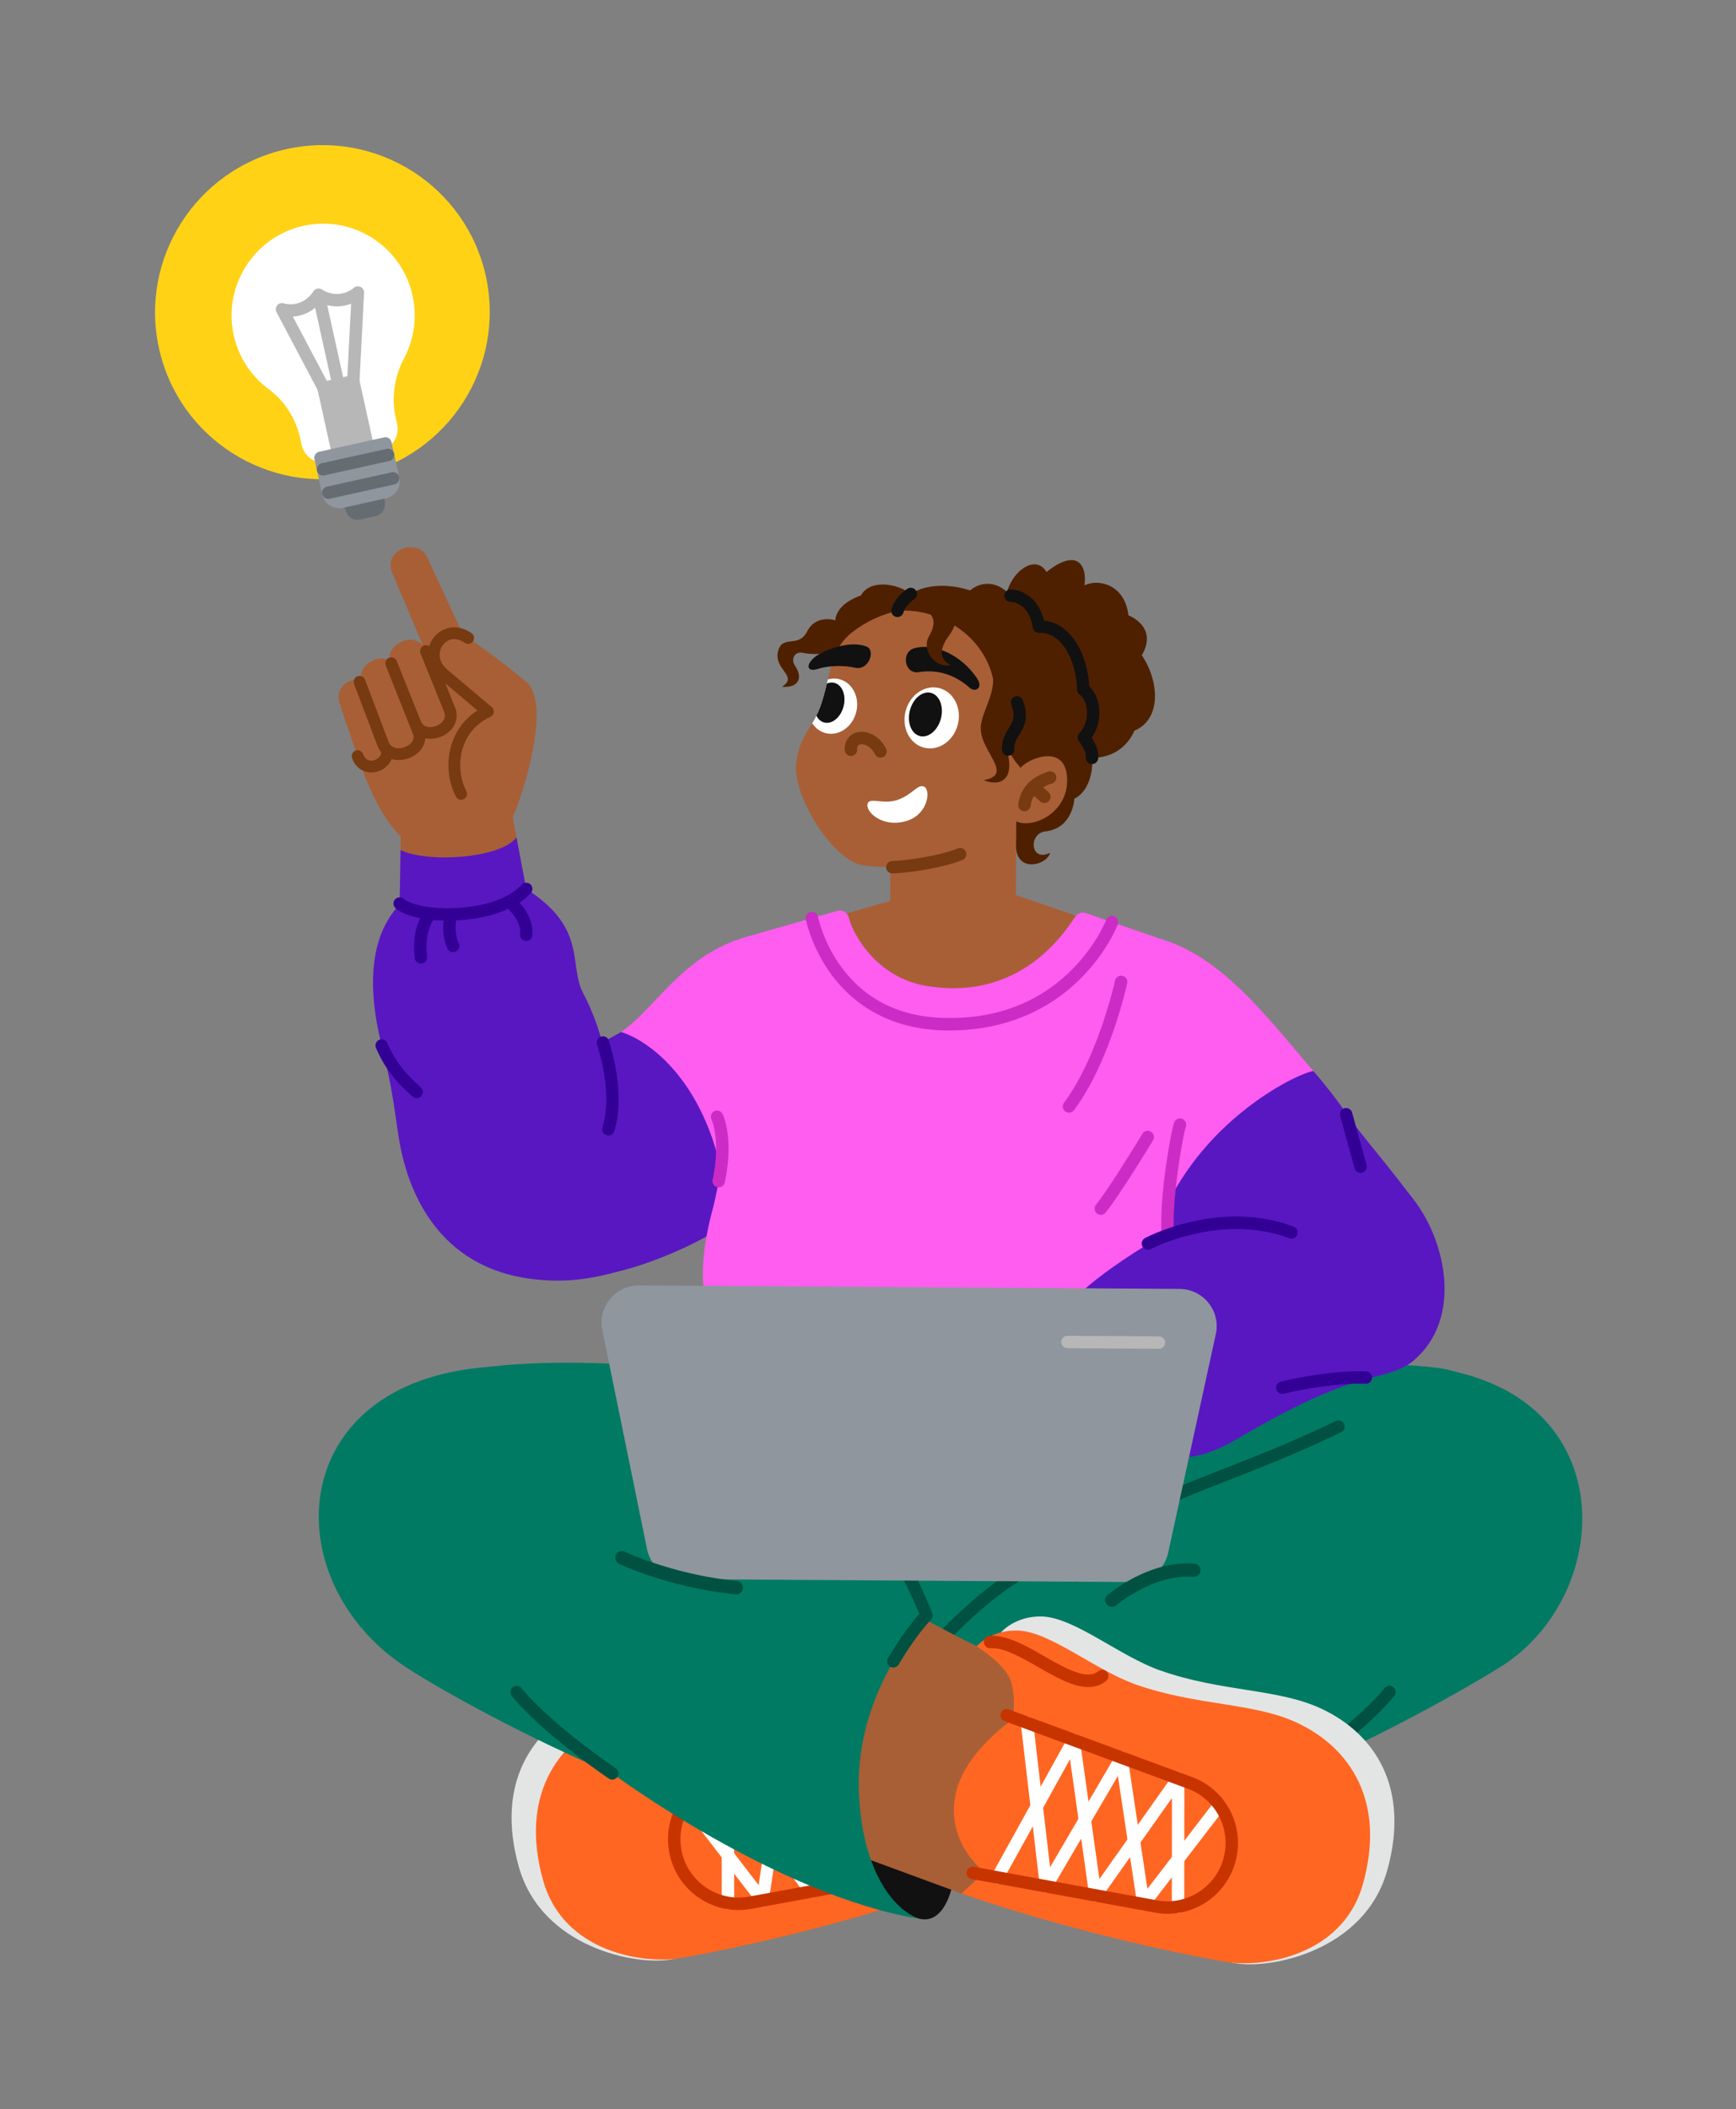 <svg xmlns="http://www.w3.org/2000/svg" width="2470" height="3000" xmlns:v="https://vecta.io/nano"><rect width="100%" height="100%" fill="#808080" stroke="none"/><style><![CDATA[.B{fill:#a85f36}.C{fill:#773a11}.D{fill:#fff}.E{fill:#005141}.F{fill:#007a63}.G{fill:#c83400}.H{fill:#4f2000}.I{fill:#5917c1}]]></style><g transform="matrix(1.766 0 0 1.769 453.529 778.235)"><svg width="1017.967" height="1139.37"><clipPath id="A"><path d="M412.943 95.186c-2.986 10.262-4.62 21.594-8.986 33.42-4.512 12.222-10.251 17.613-14.541 27.302-1.846 4.171 39.923 16.614 50.54-20.55 10.7-37.452-24.028-50.434-27.014-40.172z"/></clipPath><path d="M435.864 696.333l245.557-29.597c44.531-5.286 159.195-14.546 220.33-6.842 39.272 4.949 64.795 37.887 77.027 83.477 15.913 59.313.278 144.556-112.923 160.9-153.492 22.161-309.98 45.016-445.841 57.046-98.347 8.708-152.305-242.701 15.85-264.984z" class="F"/><path d="M497.891 881.993c15.528-7.321 69.982-18.89 125.291 103.881 23.802 52.834 13.658 96.202-5.511 101.748-2.583.747-6.611.877-9.425.089-23.245-6.511-34.357-24.237-74.811-87.475-48.371-75.614-44.562-113.99-35.543-118.242z" fill="#111"/><path d="M586.116 696.333c-71.873-10.572-215.3-25.11-245.557-29.597-92.618-13.735-242.913-22.811-295.52 24.087-73.289 65.336-19.725 183.387 111.086 213.448 130.292 29.942 333.158 54.542 416.506 50.374 150.116-7.506 144.14-239.094 13.485-258.312z" class="F"/><path d="M404.313 754.862a5 5 0 0 1-4.447-2.707c-12.023-23.277-32.605-48.941-32.811-49.198a5 5 0 0 1 7.789-6.272c.868 1.078 21.414 26.692 33.907 50.88a5 5 0 0 1-4.439 7.296zm-45.868-32.525a4.998 4.998 0 0 1-4.401-2.62c-20.491-37.83-64.078-54.31-64.516-54.472a4.999 4.999 0 0 1 3.458-9.383c1.93.711 47.525 17.876 69.85 59.092a5 5 0 0 1-4.392 7.382z" class="E"/><path d="M729.974 942.265c8.851 78.279-77.464 93.212-114.724 103.231-23.448 6.305-43.33 14.186-104.26 31.679-33.412 9.593-108.615-22.494-112.668-79.119-4.637-64.789 45.64-108.75 99.785-118.44l137.494-24.609c.642-.148 83.338-10.336 94.372 87.259z" class="B"/><path d="M489.871 1070.506l-24.028-19.459s32.116-23.613 23.199-63.609c-7.511-33.689-45.716-58.986-45.716-58.986s-3.336-17.931 1.668-31.691 27.271-27.3 27.271-27.3-11.316-13.417-33.109-12.73c-26.111.823-62.329 31.879-95.073 43.367-49.918 17.514-94.77 14.292-130.1 30.857-42.69 20.015-71.586 63.206-52.816 129.961 18.296 65.07 94.853 79.952 123.593 74.384 48.505-9.398 205.112-64.794 205.112-64.794z" fill="#e3e5e5"/><path d="M510.99 1077.174l-25.486-14.85s32.116-23.613 23.199-63.609c-7.511-33.689-45.716-58.986-45.716-58.986s-3.336-17.931 1.668-31.691 27.271-27.3 27.271-27.3-11.316-13.417-33.109-12.73c-26.111.823-62.329 31.879-95.073 43.367-49.918 17.514-94.77 14.292-130.1 30.857-42.69 20.015-71.719 63.243-52.816 129.961 16.49 58.2 82.111 67.243 110.934 62.126 117.416-20.845 219.229-57.146 219.229-57.146z" fill="#f62"/><path d="M401.935 913.465c-5.212 0-10.065-1.471-14.382-5.054a5 5 0 0 1 6.387-7.695c9.118 7.569 26.51-2.349 43.33-11.939 15.078-8.597 30.667-17.487 44.17-16.47a5 5 0 1 1-.752 9.971c-10.453-.788-24.692 7.333-38.465 15.186-13.865 7.906-28.063 16-40.288 16z" class="G"/><g class="D"><path d="M357.568 1093.025a4.999 4.999 0 0 1-3.962-1.951l-60.801-78.993a5 5 0 0 1 7.924-6.099l53.64 69.69 15.975-106.232a5.001 5.001 0 0 1 9.257-1.787l53.178 90.642 13.687-116.724a5 5 0 0 1 9.932 1.164l-15.423 131.528a5 5 0 0 1-9.279 1.948l-53.566-91.303-15.618 103.86a5.001 5.001 0 0 1-4.944 4.257z"/><path d="M329.687 1095.026a5 5 0 0 1-5-4.995l-.098-103.02a5 5 0 0 1 9.078-2.898l59.372 83.693 15.847-112.51a5 5 0 0 1 9.323-1.729l61.341 110.527a5 5 0 1 1-8.744 4.852l-54.099-97.478-15.519 110.184a5.001 5.001 0 0 1-9.03 2.196l-57.555-81.131.083 87.305a5 5 0 0 1-4.995 5.005h-.005z"/></g><path d="M338.117 1095.722c-10.668 0-21.157-3.013-30.315-8.814a56.583 56.583 0 0 1-24.459-33.31c-7.6-28.499 7.542-57.673 35.22-67.862l147.542-54.313a5 5 0 1 1 3.454 9.384L322.017 995.12c-22.8 8.393-35.273 32.425-29.013 55.901 5.506 20.647 24.503 34.684 45.261 34.686 2.747 0 5.521-.245 8.303-.754l147.607-26.991a5 5 0 0 1 1.799 9.837l-147.607 26.991a56.94 56.94 0 0 1-10.252.932z" class="G"/><path d="M863.117 657.463c-21.027 0-36.511 10.615-41.541 22.596-7.091 16.888 0 26.992 0 26.992-82.286 40.031-154.688 56.227-185.514 86.919-5.686 5.662-26.873 8.154-67.679 29.467-33.427 17.458-70.492 58.557-70.492 58.557s16.454-1.48 39.206 13.428c11.544 7.564 26.822 23.255 41.187 41.618 40.448 51.707 61.422 143.387 39.387 150.583 111.006-32.715 167.865-101.748 167.865-101.748 65.684-27.059 138.982-68.371 166.731-85.723 98.234-61.429 99.913-242.688-89.149-242.688z" class="F"/><g class="E"><path d="M785.54 990.875a5.001 5.001 0 0 1-2.846-9.115c56.493-39.012 75.692-64.081 75.879-64.33a5 5 0 1 1 7.987 6.017c-.805 1.068-20.371 26.618-78.184 66.542a4.975 4.975 0 0 1-2.837.886zm-244.167-86.817a4.99 4.99 0 0 1-3.7-1.635c-12.859-14.135-39.717-15.422-39.987-15.433-1.936-.081-3.653-1.274-4.403-3.06a5 5 0 0 1 .895-5.284c1.538-1.705 38.056-41.969 71.89-59.64 23.917-12.491 41.154-18.593 52.561-22.63 6.875-2.434 12.306-4.356 13.906-5.948 19.426-19.342 53.462-32.647 96.553-49.492 27.224-10.643 58.081-22.705 90.301-38.38a5 5 0 0 1 4.374 8.992c-32.58 15.85-63.635 27.99-91.035 38.701-42.007 16.422-75.187 29.392-93.138 47.265-3.195 3.181-8.626 5.104-17.625 8.289-11.141 3.944-27.978 9.903-51.268 22.067-23.941 12.504-50.24 37.925-62.332 50.337 10.481 1.825 26.574 6.354 36.704 17.488a5 5 0 0 1-3.697 8.365z"/><path d="M610.297 832.09a4.997 4.997 0 0 1-4.325-7.498c.305-.528 7.684-13.173 26.372-33.965a5 5 0 1 1 7.437 6.685c-17.892 19.907-25.082 32.165-25.152 32.287a5.002 5.002 0 0 1-4.332 2.492z"/></g><path d="M489.653 858.834l22.103 149.777c7.5 55.896-3.455 99.572-27.477 94.218-34.815-7.759-80.528-72.084-61.346-145.682 24.139-92.618 66.721-98.313 66.721-98.313z" fill="#111"/><path d="m532.109 1073.506 24.028-19.459s-32.116-23.613-23.199-63.609c7.511-33.689 45.716-58.986 45.716-58.986s3.336-17.931-1.668-31.691-27.271-27.3-27.271-27.3 11.316-13.417 33.109-12.73c26.111.823 62.329 31.879 95.073 43.367 49.918 17.514 94.77 14.292 130.1 30.857 42.69 20.015 71.586 63.206 52.816 129.961-18.296 65.07-94.853 79.952-123.593 74.384-48.505-9.398-205.112-64.794-205.112-64.794z" fill="#e3e5e5"/><path d="M629.993 1010.282c23.146-78.388-62.357-109.197-98.622-126.147-22.823-10.667-41.718-22.301-100.822-51.152-32.411-15.821-115.032 3.415-129.374 60.542-16.41 65.364 27.041 119.34 80.618 138.996l136.053 49.916c.63.267 83.289 25.576 112.147-72.155z" class="B"/><path d="M517.845 1082.437l18.631-17.113s-32.116-23.613-23.199-63.609c7.511-33.689 45.716-58.986 45.716-58.986s3.336-17.931-1.668-31.691-27.271-27.3-27.271-27.3 11.316-13.417 33.109-12.73c26.111.823 62.329 31.879 95.073 43.367 49.918 17.514 94.77 14.292 130.1 30.857 42.69 20.015 71.719 63.243 52.816 129.961-16.49 58.2-82.111 67.243-110.934 62.126-117.416-20.845-212.374-54.882-212.374-54.882z" fill="#f62"/><path d="M620.045 916.465c-12.226.001-26.422-8.094-40.288-16-13.773-7.853-28.017-15.973-38.465-15.186a4.996 4.996 0 0 1-5.362-4.61 4.999 4.999 0 0 1 4.61-5.361c13.499-1.018 29.091 7.873 44.17 16.47 16.82 9.59 34.213 19.507 43.33 11.939a5 5 0 1 1 6.387 7.695c-4.316 3.583-9.171 5.054-14.382 5.054z" class="G"/><g class="D"><path d="M664.413 1096.025a5 5 0 0 1-4.944-4.257l-15.618-103.86-53.566 91.303a4.999 4.999 0 0 1-9.279-1.948l-15.423-131.528a5 5 0 0 1 9.932-1.164l13.687 116.724 53.178-90.642a5 5 0 0 1 9.257 1.787l15.975 106.232 53.64-69.69a5 5 0 0 1 7.924 6.099l-60.801 78.993a5.003 5.003 0 0 1-3.962 1.951z"/><path d="M692.293 1098.026h-.005a5 5 0 0 1-4.995-5.005l.083-87.305-57.555 81.131a5.001 5.001 0 0 1-9.03-2.196l-15.519-110.184-54.099 97.478a5 5 0 0 1-8.744-4.852l61.341-110.527a5 5 0 0 1 9.323 1.729l15.847 112.51 59.373-83.693a5.001 5.001 0 0 1 9.078 2.898l-.098 103.02a5 5 0 0 1-5 4.995z"/></g><path d="M683.863 1098.721a56.95 56.95 0 0 1-10.252-.932l-147.607-26.991a5 5 0 1 1 1.799-9.837l147.607 26.991c23.802 4.352 47.33-10.552 53.564-33.932 6.26-23.475-6.213-47.508-29.013-55.901l-147.542-54.313a5 5 0 0 1 3.454-9.384l147.542 54.313c27.679 10.189 42.82 39.363 35.22 67.862a56.58 56.58 0 0 1-24.459 33.31 56.578 56.578 0 0 1-30.315 8.814z" class="G"/><path d="M135.663 659.158c34.56-2.649 60.6 33.728 115.025 54.425 98.629 37.507 138.561 52.769 201.955 81.777 14.907 7.694 37.01 63.474 37.01 63.474s-57.822 59.49-54.486 142.054c2.503 61.951 27.077 94.746 49.112 101.941-115.089-18.558-247.834-116.955-247.834-116.955-65.684-27.059-139.435-67.665-166.731-85.723-105.676-69.912-96.99-228.502 65.949-240.993z" class="F"/><path d="M462.909 900.807a5 5 0 0 1-4.302-7.541c11.164-18.927 20.938-30.702 25.215-35.494-8.751-21.214-24.529-53.451-33.434-57.949-13.077-6.605-98.531-43.69-201.428-81.548a5 5 0 1 1 3.453-9.385c103.275 37.997 189.281 75.339 202.483 82.006 15.397 7.776 35.519 56.406 39.397 66.076a5 5 0 0 1-1.088 5.379c-.115.116-11.988 12.264-25.985 35.994a4.997 4.997 0 0 1-4.311 2.46zM236.44 990.875c-.98 0-1.969-.287-2.837-.886-57.813-39.923-77.379-65.474-78.184-66.542a5 5 0 0 1 7.987-6.017c.185.244 19.64 25.494 75.879 64.33a5 5 0 0 1-2.846 9.115z" class="E"/><g class="B"><path d="M560.955 279.46l-100.749 4.969-100.239 28.722s-25.942 42.865-20.469 171.673l.959 21.361c4.117 87.177 74.833 156.392 162.075 158.733 91.451 2.453 168.016-69.229 171.1-160.661.377-11.181.508-22.603.326-34.152-1.654-104.664-19.398-158.598-19.398-158.598l-93.606-32.047z"/><rect height="186.935" rx="49.738" transform="matrix(1 .006 -.006 1 1.728 -3.312)" width="101.294" x="460.343" y="171.084"/></g><path d="M476.98 37.635c-9.953-8.295-32.784-12.364-40.187 1.226 0 0-19.553 5.771-20.609 19.948 0 0-15.524-5.11-22.675 8.881s-19.991 2.193-23.469 15.978c-3.765 14.924 16.857 19.891 3.105 28.568 11.338 1.181 18.383-5.486 10.251-17.451-3.01-4.429-.242-11.377 6.773-9.837 10.916 2.398 29.807.047 44.171-4.749 11.942-3.988 31.898-29.03 31.898-29.03l10.743-13.534z" class="H"/><path d="M430.044 68.189c-19.552 15.088-17.356 36.767-26.087 60.417-6.454 17.483-15.419 20.988-19.061 43.091-4.545 27.581 29.37 79.911 52.828 83.905 29.997 5.107 84.458-3.072 114.207-27.748 28.23-23.414 40.395-72.522 24.45-113.063-28.428-72.281-101.931-80.87-146.337-46.602z" class="B"/><g class="H"><path d="M553.353 44.402c0-21.167 23.138-41.04 33.01-24.397 0 0 18.447-16.178 27.17-6.588 5.459 6.001 3.342 17.276 3.342 17.276 11.43-5.674 32.713-.514 35.428 24.093 0 0 24.346 8.94 10.806 32.125 13.887 20.393 16.303 51.284-6.01 60.679 0 0-9.194 26.063-42.177 21.197-40.713-32.085-57.883-70.534-61.569-124.387z"/><path d="M466.237 51.169c6.804-19.731 34.311-24.422 58.537-16.396 7.74-6.72 21.358-8.846 32.588 4.209 12.289 1.05 19.972 9.938 22.852 24.887 26.163 2.694 31.698 15.922 35.735 50.612 9.744 5.938 11.778 24.898.474 38.432 11.837 13.245 7.415 42.247-7.65 49.27 0 0-.949 23.966-23.536 26.374-13.322 1.42-12.387 25.09 3.997 17.112-2.708 10.493-28.456 16.727-27.428-6.974l.14-19.548 16.491-30.391s-33.266-19.362-33.547-68.391c-.261-45.544-42.992-72.054-78.654-69.196z"/></g><path d="M567.158 175.633c9.01-7.67 36.284-16.67 35.782 12.691-.487 28.519-34.048 40.74-44.57 29.524-9.195-9.801 2.173-36.584 8.788-42.215z" class="B"/><path d="M541.75 98.127c6.306 17.056-8.484 33.78-8.396 47.658.12 18.982 27.098 37.145 2.383 41.528 11.032 4.689 23.115 1.494 20.174-17.328-3.852-24.661 14.339-22.812 6.676-45.194-2.74-8.004-20.838-26.664-20.838-26.664z" class="H"/><ellipse cx="493.824" cy="137.125" rx="24.711" ry="21.722" transform="matrix(.25 -.968 .968 .25 237.623 581.001)" class="D"/><g fill="#111"><ellipse cx="488.77" cy="134.358" rx="17.929" ry="12.913" transform="matrix(.25 -.968 .968 .25 236.51 574.033)"/><path d="M483.248 100.494c-11.247 1.799-14.156-15.827-3.921-19.092 13.707-4.373 36.553 2.787 50.887 23.845 5.536 8.133-1.346 11.732-5.78 7.804-11.678-10.344-25.628-15.046-41.186-12.558zm-50.945-3.531c10.577 2.472 16.826-14.047 8.949-17.108-14.077-5.471-35.816 3.651-41.944 8.801-7.168 6.023-6.033 12.024 2.73 9.231s21.135-3.057 30.265-.923z"/></g><path d="M490.601 51.982c6.825 4.88 5.385 12.311.958 19.858-5.904 10.066 3.977 25.571 17.629 22.944-11.3-5.349-7.376-15.653-1.435-23.628 6.406-8.6 10.246-22.2-.68-26.755s-16.472 7.58-16.472 7.58z" class="H"/><g class="C"><path d="M452.597 169.216a5 5 0 0 1-4.449-2.711c-3.478-6.749-9.136-8.7-12.042-7.929-.679.18-2.485.658-2.34 4.073a5 5 0 1 1-9.991.423c-.299-7.06 3.445-12.486 9.77-14.162 7.339-1.945 17.766 1.901 23.493 13.015a5 5 0 0 1-4.44 7.291zm115.987 43.094a5 5 0 0 1-4.966-5.64c1.644-12.756 9.988-21.822 24.13-26.219a5 5 0 1 1 2.969 9.549c-10.278 3.195-16.058 9.234-17.181 17.948a5 5 0 0 1-4.953 4.361z"/><path d="M584.576 205.715a4.985 4.985 0 0 1-3.375-1.312l-8.756-8.015a5 5 0 1 1 6.752-7.376l8.756 8.015a5 5 0 0 1-3.378 8.688z"/></g><path d="M487.555 192.48c5.643 2.388 3.627 21.164-12.292 27.038-18.724 6.908-33.775-5.153-33.221-12.318s12.117.21 24.288-4.025 16.115-12.857 21.226-10.694z" class="D"/><path d="M462.133 262.284a5 5 0 0 1-.15-9.998c14.458-.441 40.657-4.935 52.767-10.068a5 5 0 1 1 3.903 9.207c-13.294 5.635-40.722 10.379-56.365 10.856-.052.002-.104.002-.155.002z" class="C"/><path d="M622.987 174.389a5 5 0 0 1-4.937-5.828c.496-2.955-2.909-9.191-5.557-12.557a5 5 0 0 1 .307-6.539c4.441-4.667 6.698-11.684 6.037-18.77-.499-5.352-2.671-9.897-5.811-12.158a4.998 4.998 0 0 1-2.074-3.88c-.593-16.72-6.145-31.522-14.852-39.597-4.681-4.34-9.956-6.425-15.687-6.196a4.997 4.997 0 0 1-5.138-4.213c-3.136-19.783-16.457-20.638-17.965-20.67-2.761 0-4.974-2.238-4.974-5s2.264-5 5.026-5c7.521 0 22.177 5.355 26.975 25.023 6.757.692 13.106 3.662 18.563 8.723 10.199 9.458 16.826 25.903 17.938 44.314 4.418 4.132 7.278 10.445 7.957 17.725.787 8.438-1.462 16.89-6.091 23.369 2.652 4.103 6.23 10.992 5.209 17.08a5.001 5.001 0 0 1-4.925 4.173zM466.239 56.17a4.999 4.999 0 0 1-4.811-6.37c1.696-5.956 5.946-11.414 12.632-16.224a5 5 0 0 1 5.84 8.118c-4.811 3.461-7.79 7.11-8.854 10.845a5.003 5.003 0 0 1-4.806 3.632zm89.138 111.509a5 5 0 0 1-4.995-4.848c-.238-7.806 2.938-13.047 5.49-17.258 3.313-5.466 5.706-9.416 2.045-18.997a4.999 4.999 0 1 1 9.341-3.569c5.407 14.151.838 21.691-2.834 27.75-2.344 3.867-4.195 6.922-4.047 11.77a5 5 0 0 1-5.001 5.152z" fill="#111"/><g clip-path="url(#A)"><ellipse cx="413.947" cy="127.719" rx="22.372" ry="19.666" transform="matrix(.25 -.968 .968 .25 186.818 496.605)" class="D"/><ellipse cx="411.366" cy="124.918" fill="#111" rx="16.46" ry="11.855" transform="matrix(.25 -.968 .968 .25 187.595 492.005)"/></g><g class="B"><path d="M129.789 344.174c48.892-7.725 39.848-56.051 39.848-56.051l-15.5-82.203s6.154-40.218-8.425-72.559C123.149 83.31 16.131 122.637 26.075 152.642c7.785 23.489 18.914 58.926 39.995 80.058l-1.123 68.937s.625 52.683 64.841 42.536z"/><path d="M135.419 111.682L87.234 7.838c-7.173-15.526-36.1-6.308-27.933 12.985l43.654 103.119 32.463-12.259zm-81.107 47.942l-17.221-47.69c-4.136-11.467-25.542-2.514-20.353 13.46 4.281 13.177 6.93 20.668 14.602 42.607 5.58 15.955 28.579 6.783 22.971-8.377z"/></g><path d="M42.351 181.101c-1.005 0-2.009-.089-3.001-.27-5.8-1.063-10.35-5.169-12.482-11.265a4.738 4.738 0 1 1 8.946-3.128c1.019 2.915 2.784 4.621 5.244 5.072 2.725.499 5.927-.699 7.788-2.913 1.182-1.407 2.32-3.82 1.022-7.327a4.739 4.739 0 0 1 8.888-3.288c2.212 5.98 1.244 12.071-2.655 16.712-3.411 4.059-8.577 6.409-13.75 6.409z" class="C"/><path d="M80.307 148.468l-21.34-53.827c-4.792-12.242-31.108-1.552-24.316 17.21l17.023 45.976c6.281 16.899 34.663 6.238 28.633-9.359z" class="B"/><path d="M64.362 171.153c-1.128 0-2.249-.088-3.349-.269-6.46-1.065-11.483-5.222-13.781-11.406l-18.791-49.524a4.738 4.738 0 0 1 8.844-3.404l18.83 49.627c1.128 3.036 3.295 4.839 6.44 5.357 4.294.708 9.538-1.228 12.2-4.502 1.725-2.121 2.095-4.364 1.132-6.855l-11.45-28.92-9.883-24.889a4.74 4.74 0 0 1 8.826-3.455l9.858 24.827 11.489 29.019c2.17 5.612 1.215 11.535-2.618 16.25-4.101 5.044-11.047 8.143-17.746 8.143z" class="C"/><path d="M86.36 83.537c-7.275-18.714-33.691-4.993-28.603 8.035l20.2 50.363c5.779 14.403 32.214 6.12 27.899-10.188L86.36 83.537z" class="B"/><path d="M89.873 154.065c-6.766 0-13.408-3.124-16.314-10.366a9240.317 9240.317 0 0 0-11.499-28.537L53.986 94.94a4.74 4.74 0 0 1 8.826-3.454l8.034 20.121 11.509 28.562c2.129 5.307 8.362 4.845 11.709 3.735 4.221-1.399 8.61-5.027 7.279-10.679L81.945 85.253a4.738 4.738 0 1 1 8.833-3.433l19.467 48.138c.077.188.141.381.193.577 2.996 11.324-4.842 19.532-13.392 22.366a22.911 22.911 0 0 1-7.172 1.164z" class="C"/><path d="M156.25 217.122c8.28-18.012 31.579-91.327 10.932-108.851-7.224-6.131-23.084-18.995-46.752-35.232-20.202-13.859-38.819 13.026-19.858 29.088l35.703 30.033c-27.336 12.416-32.768 44.369-21.582 66.164 14.169 27.61 41.557 18.798 41.557 18.798z" class="B"/><path d="M114.697 203.064a4.74 4.74 0 0 1-4.22-2.576c-6.741-13.135-7.846-29.359-2.956-43.398 3.813-10.948 10.788-19.747 20.361-25.784l-30.373-25.564c-12.006-10.169-11.578-24.279-4.95-32.961 5.938-7.778 18.031-12.238 30.551-3.65a4.739 4.739 0 0 1-5.361 7.815c-7.966-5.465-14.491-2.562-17.657 1.586-3.791 4.966-4.3 13.336 3.542 19.979l35.684 30.017a4.739 4.739 0 0 1-1.084 7.946c-13.252 6.019-19.15 16.228-21.764 23.733-4.054 11.639-3.143 25.08 2.438 35.954a4.738 4.738 0 0 1-4.212 6.903z" class="C"/><g class="I"><path d="M364.137 415.062c-38.641-56.988-92.444-40.887-120.513-25.248l-46.537 25.612c-62.294 37.721-17.847 181.214 47.307 166.082 16.684-3.875 62.616-19.973 91.631-42.669 45.278-35.416 48.739-93.354 28.111-123.777z"/><path d="M233.344 467.977c5.664-45.099-7.185-84.476-20.293-109.331-12.103-22.949 3.892-52.182-45.93-83.874-32.069-20.399-87.877-1.9-102.098 12.801-18.891 19.528-28.955 54.937-14.31 113.074 9.269 36.794 10.32 53.02 13.862 74.796 6.299 38.724 29.247 105.112 110.947 113.368 27.234 2.752 47.35-1.35 68.872-7.303 54.375-15.04-17.863-59.279-11.05-113.531z"/><path d="m159.315 233.376 10.323 54.748c-12.327 22.274-80.296 33.116-104.69 13.514l.947-58.134c21.781 10.604 80.345 6.898 93.42-10.128z"/></g><g fill="#330096"><path d="M233.346 472.978a5 5 0 0 1-4.777-6.484c5.258-16.938 3.651-41.269-4.408-66.753a5 5 0 1 1 9.535-3.015c8.66 27.383 10.272 53.893 4.424 72.733a5.001 5.001 0 0 1-4.774 3.519zm-154.502-30.03a4.976 4.976 0 0 1-3.352-1.292l-.297-.269c-7.695-6.958-20.573-18.603-29.089-38.797a5 5 0 0 1 9.214-3.886c7.654 18.151 19.045 28.45 26.582 35.266l.298.27a5 5 0 0 1-3.356 8.708zm3.434-108.155a5 5 0 0 1-4.955-4.381c-1.907-15.265 1.087-29.088 8.429-38.924a5 5 0 1 1 8.014 5.982c-5.789 7.755-8.105 19.013-6.52 31.702a5 5 0 0 1-4.968 5.62zm25.981-9.215a4.998 4.998 0 0 1-4.423-2.662c-3.031-5.726-5.994-21.526-.609-30.059a5 5 0 1 1 8.457 5.337c-2.81 4.453-1.058 16.174.99 20.044a5 5 0 0 1-4.415 7.34zm58.899-9.026a5 5 0 0 1-4.982-5.487c.698-7.135-4.092-16.05-11.917-22.183a5 5 0 1 1 6.169-7.871c10.571 8.285 16.734 20.463 15.701 31.027a5.001 5.001 0 0 1-4.97 4.514z"/><path d="M103.768 300.29c-18.35 0-34.125-3.635-41.745-9.885a5 5 0 0 1 6.342-7.732c13.732 11.263 73.907 12.022 95.054-11.263a5 5 0 0 1 7.403 6.723c-10.947 12.054-31.642 19.995-56.78 21.787-3.487.249-6.925.37-10.274.37z"/></g><g fill="#ff5cf0"><path d="m334.504 665.856 7.671-43.967 308.236-2.283 5.893 50.076s-25.017 19.264-143.998 29.211c-108.718 9.089-180.095-26.158-177.803-33.036z"/><path d="M801.357 421.21c-37.181-43.186-72.631-90.423-120.621-105.441l-62.777-21.592a7.49 7.49 0 0 0-8.484 2.939c-10.376 15.329-45.323 67.448-119.059 55.772-39.919-6.321-59.497-40.11-63.425-55.17-1.073-4.114-5.376-6.488-9.442-5.244l-74.12 21.152c-50.687 14.982-70.888 55.941-99.805 76.188 22.103 6.901 63.802 36.924 80.297 109.838-2.107 12.888-4.325 24.173-6.623 32.819-10.729 40.36-16.391 93.511 23.261 106.423 84.435 27.496 222.342 31.643 312.692 13.655 40.648-8.093 30.416-80.239 30.198-116.698 15.946 21.821 67.653 31.828 103.514 2.987 54.405-43.755 27.527-99.571 14.394-117.628z"/></g><g fill="#cc2bc5"><path d="M528.527 668.437c-69.107 0-139.774-8.59-189.516-24.789a5 5 0 1 1 3.096-9.508c80.423 26.189 216.664 32.121 310.168 13.505a5 5 0 1 1 1.953 9.807c-37.22 7.41-81.14 10.984-125.701 10.984zm-20.22-279.898c-1.727 0-3.467-.024-5.234-.074-48.546-1.364-76.068-25.582-90.608-45.658-15.686-21.658-19.864-42.8-20.034-43.689a5 5 0 0 1 9.82-1.887c.039.199 4.036 20.147 18.542 40.025 19.228 26.348 47.005 40.214 82.561 41.212 41.518 1.167 76.208-11.777 103.102-38.471 20.028-19.879 27.882-40.13 27.958-40.332a5 5 0 0 1 9.346 3.558c-.346.908-8.715 22.488-30.26 43.872-19.242 19.099-52.936 41.444-105.193 41.444z"/><path d="M372.59 652.765a5.02 5.02 0 0 1-1.265-.163c-23.382-6.099-26.258-35.002-26.369-36.229a5 5 0 0 1 9.958-.911c.024.256 2.393 23.149 18.935 27.464a5 5 0 0 1-1.259 9.839zM322.203 514.68a5.001 5.001 0 0 1-4.893-6.054c6.885-31.957-.812-48.308-.891-48.469a5 5 0 0 1 8.992-4.376c.383.786 9.28 19.654 1.675 54.951a5.001 5.001 0 0 1-4.883 3.948zm282.257-60.05a5.001 5.001 0 0 1-4.003-7.991c27.526-36.886 40.966-97.543 41.099-98.151a5 5 0 0 1 9.771 2.129c-.56 2.571-14.047 63.398-42.855 102.003a4.992 4.992 0 0 1-4.011 2.01zm25.643 82.176a5 5 0 0 1-3.916-8.105c12.106-15.286 37.129-56.599 37.38-57.015a5 5 0 1 1 8.556 5.176c-1.04 1.719-25.604 42.272-38.097 58.047a4.992 4.992 0 0 1-3.923 1.896z"/></g><path d="M880.246 522.196c-14.461-19.099-27.175-34.496-38.024-47.903-14.33-17.708-18.773-27.47-40.865-53.082-11.183 1.149-87.088 36.66-121.17 114.777 3.504 22.337 36.448 69.684 46.313 80.481 64.008 70.054 202.865-29.398 153.746-94.272z" class="I"/><path d="M683.908 555.78a4.998 4.998 0 0 1-4.992-4.799c-.011-.282-.274-7.002 0-15.113.922-27.42 7.683-65.194 10.176-73.14a5 5 0 0 1 9.541 2.993c-2.457 7.831-8.864 44.93-9.723 70.483-.26 7.725-.004 14.312 0 14.377a5 5 0 0 1-4.999 5.199z" fill="#cc2bc5"/><g class="B"><path d="M636.662 678.321c10.991 21.798-4.73 46.312-16.075 52.359-2.087 8.939-18.906 25.062-30.08 31.568-9.093 5.294-22.356 10.524-30.864 12.541-45.324 10.744-87.092-72.933-68.475-82.966l75.157-40.378s42.581-28.168 70.336 26.877z"/><path d="M491.169 691.822c-17.269 8.001-30.707 47.796-32.502 57.902-1.421 8 2.826 16.789 19.39 58.656 6.551 16.557 34.267 7.195 27.239-11.347l-14.3-37.729 25.065-49.317-24.891-18.166z"/><path d="M507.424 706.12s-23.635 41.761-24.955 48.273 1.329 13.796 14.834 62.311c4.264 15.316 32.498 8.842 28.162-8.284l-11.713-46.269 22.832-43.059-29.161-12.973z"/><path d="M517.125 718.537s-16.621 43.011-17.13 50.235 4.769 17.036 18.654 49.87c6.627 15.671 33.787 4.308 26.988-12.131l-14.826-35.845 14.67-38.97-28.355-13.158z"/><path d="M538.131 746.543s2.722-5.126-10.586 21.032c-5.601 11.008-.147 26.315 7.535 29.949 23.867 11.288-4.937-2.335 17.989 8.537 17.529 8.313 28.883-17.495 11.931-25.941-3.496-1.742-6.07-3.303-6.07-3.303l10.794-13.498-31.593-16.777z"/></g><path d="M541.893 807.005a4.98 4.98 0 0 1-1.996-.418c-19.948-8.7-23.24-28.197-20.629-38.442 3.568-14.003 8.94-32.831 8.994-33.019a5 5 0 0 1 9.616 2.746l-8.919 32.742c-1.518 5.959.135 20.351 14.936 26.807a5 5 0 0 1-2.001 9.584zm17.032-25.187a4.981 4.981 0 0 1-2.386-.609l-11.005-5.99a4.999 4.999 0 0 1-2.001-6.782 5 5 0 0 1 6.782-2.002l11.005 5.99a4.999 4.999 0 0 1 2.001 6.782 5 5 0 0 1-4.396 2.611zm-63.528 38.832a5.003 5.003 0 0 1-4.748-3.435l-13.391-41.403c-3.909-13.28-4.019-22.968-.345-30.489l16.577-33.935a5 5 0 1 1 8.985 4.389l-16.577 33.935c-2.511 5.141-2.209 12.537.952 23.276 2.156 7.323 13.183 40.758 13.294 41.094a5 5 0 0 1-4.749 6.568zm25.269 6.315a5.003 5.003 0 0 1-4.594-3.021l-17.66-40.941c-4-9.617-2.365-19.837-.945-23.906l12.734-36.49a5 5 0 0 1 9.441 3.295l-12.734 36.49c-.738 2.116-2.193 9.728.711 16.71l17.635 40.881a4.999 4.999 0 0 1-4.589 6.981z" class="C"/><g class="I"><path d="M881.702 654.265c-11.714 9.805-29.574 11.646-47.803 17.48-32.709 10.468-65.741 28.717-94.996 45.799-29.636 17.305-58.581 22.309-81.991-6.32-3.518-4.302-50.458-62-56.083-85.634-1.748-7.346 2.575-14.416 6.853-19.599 15.637-18.945 73.074-57.479 129.506-81.347 26.796-11.333 42.483-19.064 54.174-26.082 37.861-22.731 74.761 6.613 88.885 23.634 27.018 32.557 42.864 97.41 1.456 132.069z"/><path d="M603.074 626.432l-36.748 25.011c23.819 12.792 55.51 60.051 54.262 79.236l36.324-19.455c54.397-29.693 20.687-134.345-53.838-84.792z"/></g><g fill="#330096"><path d="M776.26 680.783a5 5 0 0 1-1.229-9.847c1.465-.372 36.254-9.113 68.679-8.331a5 5 0 1 1-.241 9.997c-31.02-.745-65.629 7.938-65.975 8.026a5.004 5.004 0 0 1-1.234.155zM668.054 564.9a4.998 4.998 0 0 1-2.341-9.421c2.443-1.292 60.523-31.391 119.801-9.197a5 5 0 1 1-3.507 9.365c-55.113-20.634-111.061 8.377-111.62 8.672a4.979 4.979 0 0 1-2.333.581zm-49.094 78.153a4.973 4.973 0 0 1-4.881-3.984c-.145-.714-3.353-17.613 13.447-29.176a5.001 5.001 0 0 1 5.67 8.238c-11.224 7.726-9.391 18.539-9.307 18.996.494 2.698-1.274 5.314-3.967 5.834a5.102 5.102 0 0 1-.962.092zm53.642 64.372c-7.829 0-15.646-1.859-20.711-5.344a5 5 0 0 1 5.669-8.238c5.653 3.89 18.01 4.771 25.926 1.847a5 5 0 0 1 3.465 9.381c-4.305 1.59-9.33 2.355-14.349 2.355z"/><path d="M656.905 716.225a5 5 0 0 1-4.962-4.438c-5.081-44.883-35.743-72.581-51.246-80.956a5.002 5.002 0 0 1 4.753-8.799c17.093 9.233 50.883 39.64 56.429 88.629a5 5 0 0 1-4.975 5.563zm182.459-213.224a5.004 5.004 0 0 1-4.816-3.666L822.89 457.26a5 5 0 0 1 9.637-2.671l11.658 42.075a5 5 0 0 1-4.821 6.337z"/></g></svg></g><g transform="matrix(1.764 0 0 1.759 855.882 1828.235)"><svg width="496.164" height="239.823"><g fill="#8f969e"><path d="m427.445 234.802-361.351-2.346c-11.87-.077-22.064-8.458-24.434-20.089L5.535 35.137C2.351 19.513 14.35 4.918 30.295 5.021l435.898 2.83c15.945.104 27.754 14.853 24.367 30.435l-38.422 176.747c-2.522 11.599-12.823 19.847-24.693 19.77z"/><path d="M427.607 239.823h-.194l-361.351-2.346c-14.161-.092-26.493-10.23-29.321-24.107L.616 36.14a30 30 0 0 1 6.248-25.147C12.656 3.948 21.214-.043 30.328 0l435.898 2.829a29.997 29.997 0 0 1 23.32 11.296 30 30 0 0 1 5.921 25.226l-38.422 176.747c-2.994 13.775-15.357 23.725-29.438 23.725zm-.129-10.042c9.464.045 17.749-6.59 19.755-15.816l38.422-176.747c1.292-5.941-.147-12.071-3.947-16.817a20 20 0 0 0-15.547-7.531L30.263 10.042c-6.094-.045-11.782 2.631-15.643 7.328s-5.38 10.807-4.165 16.765l36.124 177.23c1.886 9.251 10.106 16.01 19.547 16.071l361.351 2.346z"/></g><path d="M449.583 51.245h-.033l-73.729-.479c-2.773-.018-5.006-2.28-4.988-5.053s2.318-4.989 5.053-4.988l73.729.479a5.02 5.02 0 0 1-.032 10.041z" fill="#b7b7b7"/></svg></g><g transform="matrix(1.767 0 0 1.791 875.294 2205.882)"><svg width="102.859" height="34.477"><path d="M97.543 34.478a5.21 5.21 0 0 1-.527-.026C43.744 29.215 4.677 10.906 3.04 10.13A5.323 5.323 0 0 1 7.603.514c.506.239 39.201 18.307 90.455 23.346a5.321 5.321 0 0 1-.515 10.618z" class="E"/></svg></g><g transform="matrix(1.834 0 0 1.781 1572.353 2223.529)"><svg width="74.108" height="34.678"><path d="M5.325 34.675a5.32 5.32 0 0 1-3.522-9.311C3.102 24.218 34.034-2.647 69.217.212a5.322 5.322 0 0 1-.862 10.608C37.729 8.33 9.122 33.101 8.836 33.352a5.304 5.304 0 0 1-3.511 1.323Z" class="E"/></svg></g><g transform="matrix(1.762 0 0 1.764 220.588 206.471)"><svg width="270.38" height="302.113"><ellipse cx="135.19" cy="134.749" fill="#ffd215" rx="135.184" ry="134.697" transform="matrix(.976 -.216 .216 .976 -25.896 32.353)"/><g class="D"><path d="M203.07 122.373c-8.341-37.736-46.126-61.359-83.867-52.057-35.561 8.765-58.223 44.386-51.101 80.311a68.65 68.65 0 0 0 26.659 42.06c14.074 10.387 23.627 25.784 27.403 42.864l1.11 5.02c1.607 7.269 8.802 11.86 16.072 10.253l41.001-9.063c7.269-1.607 11.86-8.802 10.253-16.072l-1.17-5.292c-3.824-17.302-1.019-35.284 7.271-50.944 7.38-13.941 10.041-30.47 6.369-47.08z"/><path d="M136.432 256.145c-8.477 0-16.138-5.882-18.042-14.494l-1.11-5.02c-3.595-16.265-12.648-30.442-25.49-39.92-14.845-10.956-25-26.977-28.595-45.11-3.696-18.643-.063-37.82 10.231-53.997s26.125-27.593 44.579-32.141c19.532-4.814 39.687-1.629 56.751 8.97s28.858 27.246 33.194 46.862a73.936 73.936 0 0 1-6.832 50.499c-7.876 14.878-10.294 31.756-6.808 47.526l1.17 5.292a18.36 18.36 0 0 1-2.465 13.928c-2.655 4.162-6.771 7.04-11.591 8.105l-41.001 9.063a18.465 18.465 0 0 1-3.991.438zm-.549-182.867a64.63 64.63 0 0 0-15.484 1.894c-33.232 8.191-54.05 40.908-47.393 74.484 3.109 15.683 11.889 29.537 24.724 39.009 14.787 10.914 25.198 27.182 29.315 45.808l1.11 5.02c1.009 4.565 5.544 7.459 10.111 6.45l41.001-9.063a8.426 8.426 0 0 0 6.45-10.11l-1.17-5.292c-3.998-18.084-1.25-37.391 7.735-54.363a63.929 63.929 0 0 0 5.906-43.662c-3.75-16.965-13.945-31.357-28.706-40.526-10.265-6.376-21.826-9.649-33.598-9.649z"/></g><g fill="#b7b7b7"><path d="m136.04 195.695 24.067-5.32 11.772 53.26-24.068 5.32z"/><path d="M147.807 253.954a5.001 5.001 0 0 1-4.877-3.922l-11.772-53.259a5 5 0 0 1 3.803-5.961l24.068-5.32a5.002 5.002 0 0 1 5.961 3.803l11.772 53.259a5 5 0 0 1-3.803 5.961l-24.068 5.32a5.04 5.04 0 0 1-1.084.119zm-5.806-54.457 9.614 43.495 14.304-3.162-9.614-43.495z"/><path d="M136.043 200.695a4.999 4.999 0 0 1-4.424-2.663l-33.524-63.376a5 5 0 0 1 5.997-7.083c.544.171 14.235 4.301 23.862-9.735a4.998 4.998 0 0 1 6.67-1.474c14.647 8.671 25.321-.845 25.768-1.254a5.024 5.024 0 0 1 5.522-.847 4.992 4.992 0 0 1 2.875 4.767l-3.689 71.601a4.997 4.997 0 0 1-5.251 4.736 5 5 0 0 1-4.736-5.251l3.21-62.292c-6.485 2.522-15.25 3.494-24.842-.803-6.888 7.94-15.244 10.752-22.189 11.199l29.166 55.136a5 5 0 0 1-4.415 7.339z"/><path d="M148.066 198.023a5.001 5.001 0 0 1-4.877-3.922l-15.993-72.355a5 5 0 0 1 9.764-2.158l15.993 72.355a5 5 0 0 1-4.887 6.08z"/></g><g fill="#656c72"><path d="m177.089 294.201-12.69 2.805a4.494 4.494 0 0 1-5.141-2.716l-3.183-7.944 24.068-5.32.462 8.546a4.494 4.494 0 0 1-3.517 4.63z"/><path d="M163.406 302.116a9.457 9.457 0 0 1-8.788-5.966l-5.375-13.415 35.576-7.864.78 14.43a9.462 9.462 0 0 1-7.43 9.782l-12.69 2.805a9.63 9.63 0 0 1-2.073.228zm13.684-7.915h.01zm-14.181-4.245.832 2.075 11.85-2.619-.121-2.233-12.561 2.776z"/></g><g fill="#8f969e"><path d="m133.62 252.079 52.446-11.593 6.328 28.63c1.07 4.843-1.992 9.644-6.835 10.714l-34.897 7.714c-4.843 1.07-9.644-1.993-10.715-6.836l-6.328-28.629z"/><path d="M148.72 292.755c-6.416 0-12.214-4.451-13.655-10.969l-6.328-28.629a5 5 0 0 1 3.803-5.961l52.446-11.593a5.001 5.001 0 0 1 5.961 3.803l6.328 28.629c1.665 7.53-3.107 15.011-10.638 16.676l-34.896 7.713a13.969 13.969 0 0 1-3.021.331zm-9.139-36.874 5.249 23.747a3.991 3.991 0 0 0 4.753 3.032l34.896-7.713c1.04-.23 1.928-.851 2.501-1.749s.761-1.965.532-3.005l-5.249-23.747-42.682 9.434z"/></g><path d="M135.663 266.343a5.001 5.001 0 0 1-1.074-9.883l52.446-11.593a5 5 0 1 1 2.158 9.764l-52.446 11.593a5.04 5.04 0 0 1-1.084.119zm4.172 18.876a5.001 5.001 0 0 1-1.074-9.883l52.446-11.593a5 5 0 0 1 2.158 9.764L140.919 285.1a5.04 5.04 0 0 1-1.084.119z" fill="#656c72"/></svg></g></svg>